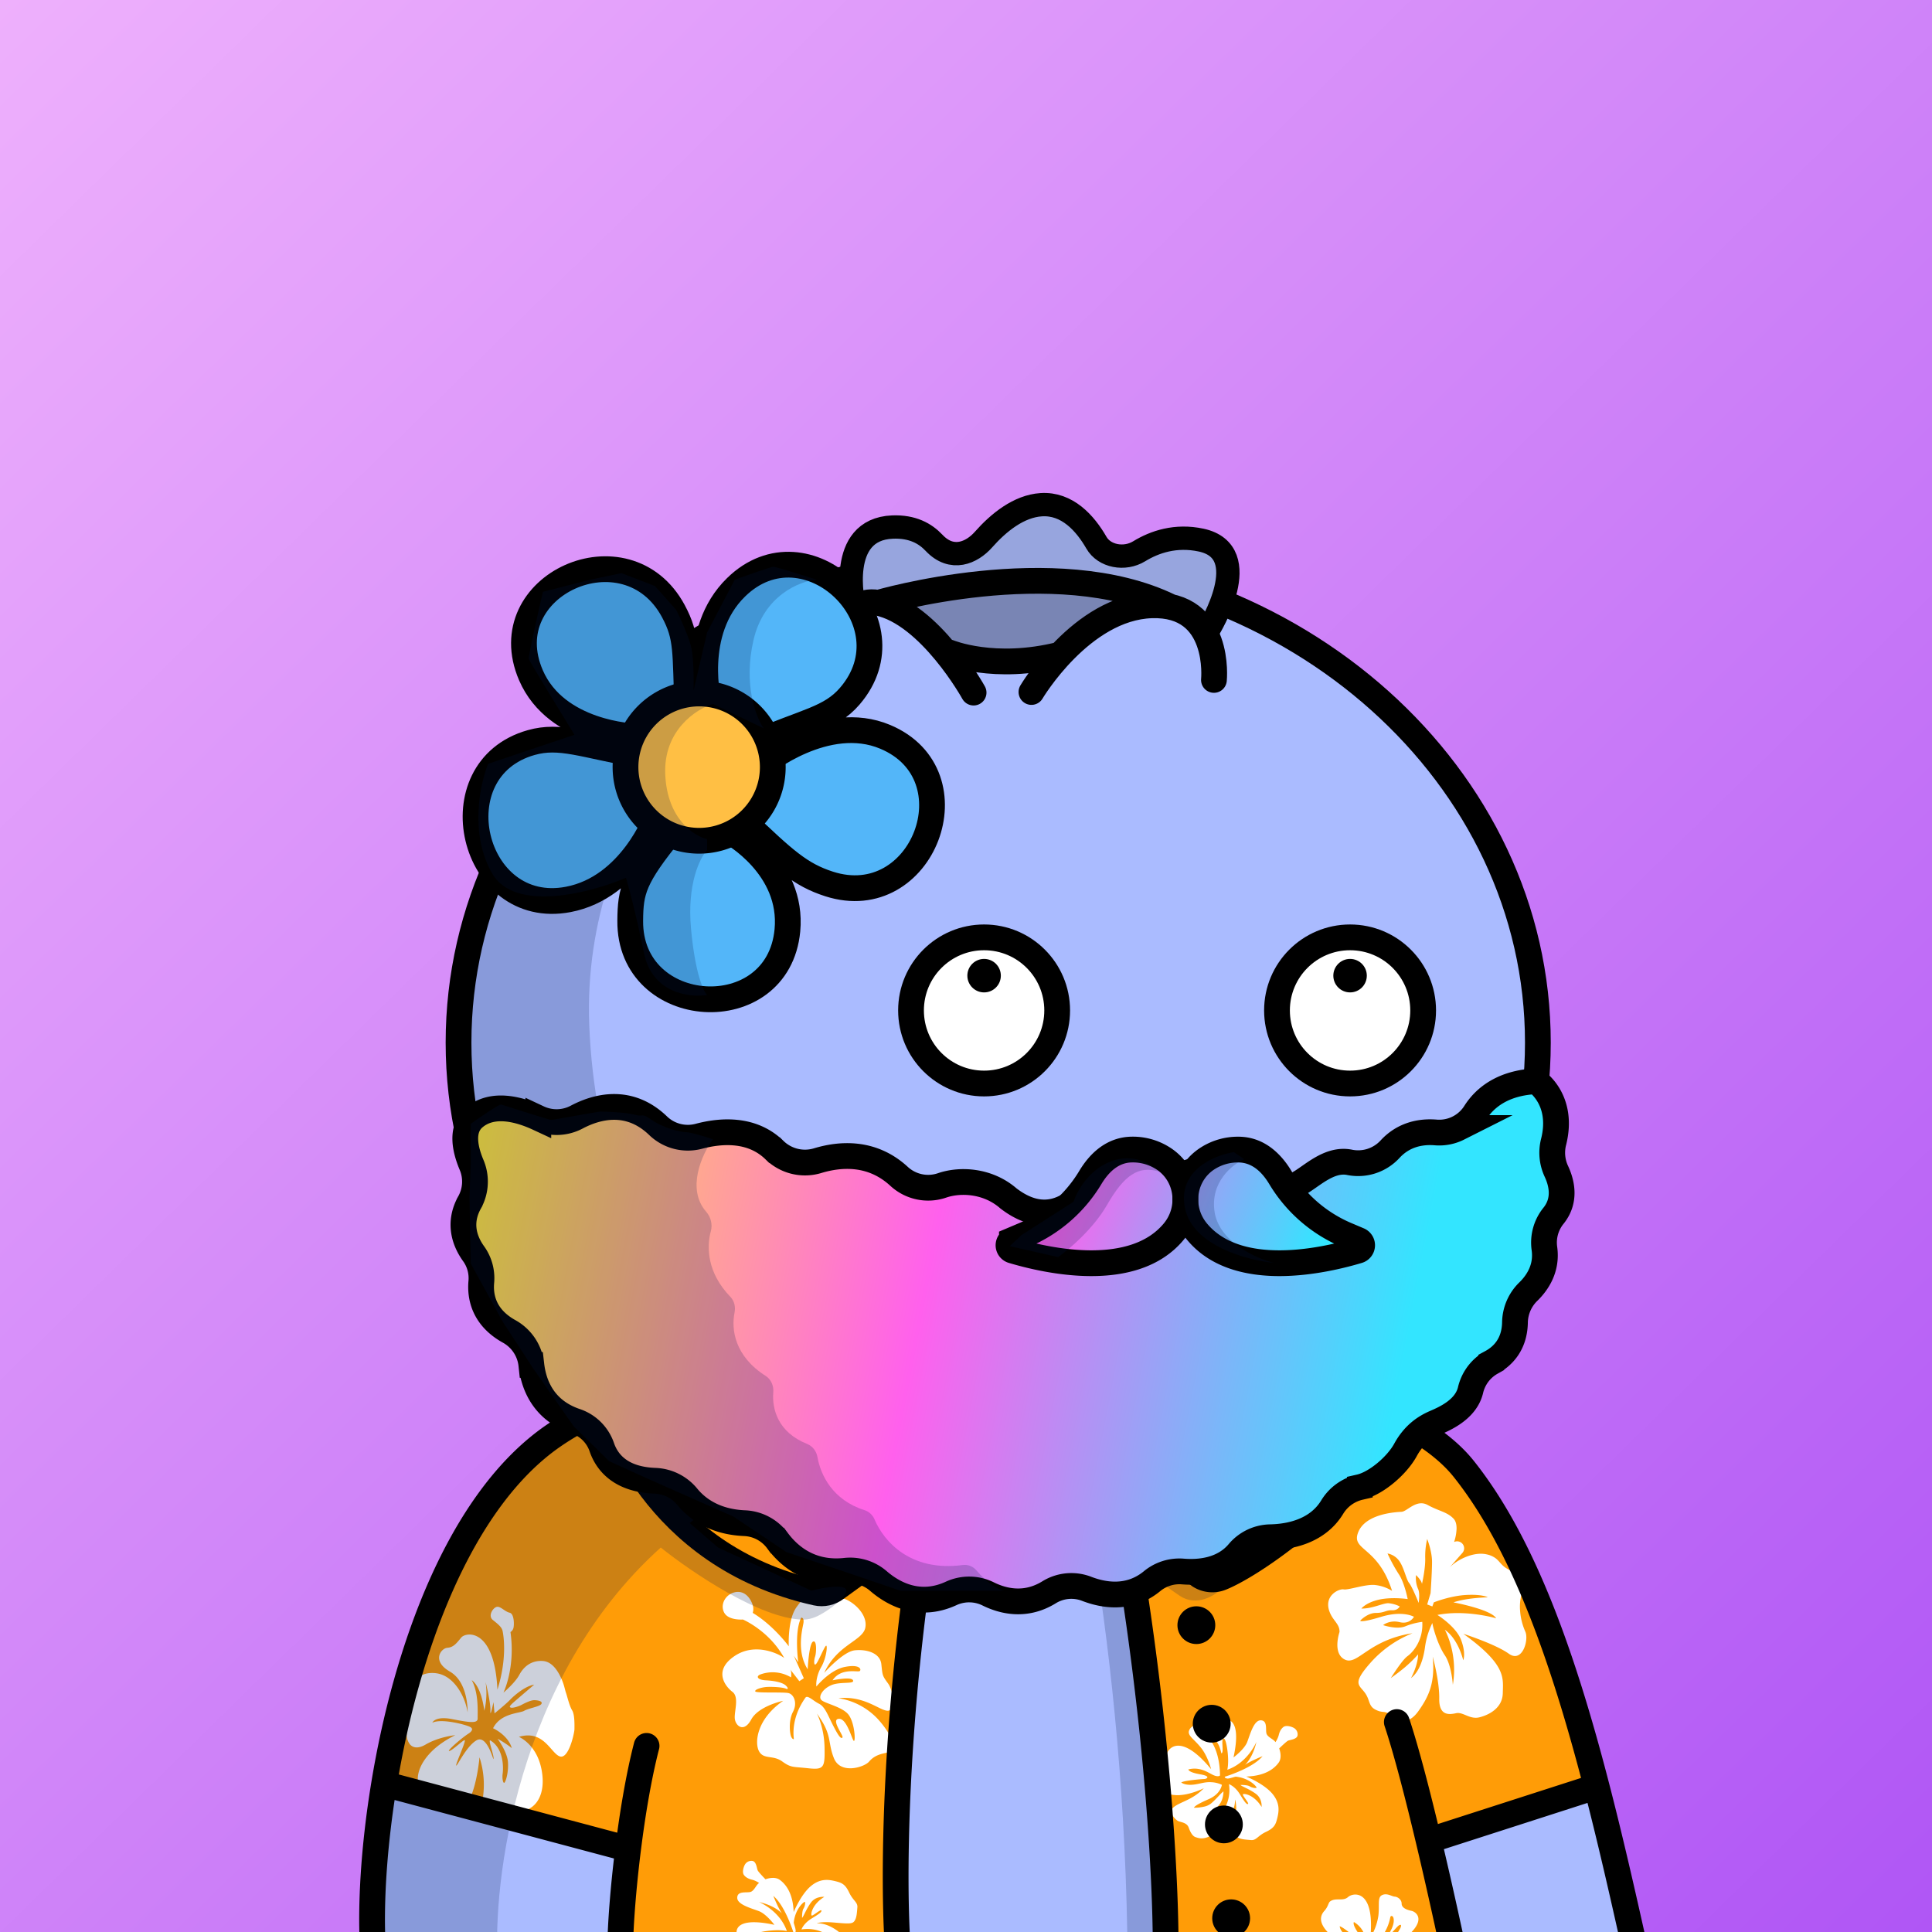 <svg
      xmlns="http://www.w3.org/2000/svg"
      preserveAspectRatio="xMidYMin meet"
      fill="none"
      viewBox="0 0 1500 1500"
    >
      <rect x="0" y="0" width="1500" height="1500" fill="#333333" stroke="none"/>
      <g>
      <path fill="url(#prefix__paint0_linear_53_30461)" d="M0 0h1500v1500H0z"/><defs><linearGradient id="prefix__paint0_linear_53_30461" x1="0" y1="0" x2="1500" y2="1533.5" gradientUnits="userSpaceOnUse"><stop stop-color="#EEB0FC"/><stop offset="1" stop-color="#AF55F5"/></linearGradient></defs>
      <g clip-path="url(#prefix__clip0_53_28861)"><path d="M288.689 1505.46l13.36-114.71 184.06 50.66-2.67 64.05h-194.75zM1108 1433.32l14.43 70.68H1265l-32.74-114-124.26 43.32z" fill="#ABF"/><path d="M1234.09 1389.91l-1.71.53-19.66 6.06-102.72 31.64.59 2.99 13.82 69.38H480.84l4.42-40.4v-.11l2.71-24.81-101.26-29.1-13.09-3.76-10.37-2.99L315.5 1386l-21.79-6.26 10.49-35.71 13.85-47.18 11.62-44.85 47.33-84s34.09-40.25 77.5-64.5c6.671-3.83 49.624-24.73 56.86-27.35 1.771 2.12 5.65 2.14 7.63 4.06 50.51-26.71 90.16-34.99 263.51-37.21 162.67-2.07 237 34.5 266.42 47.62 3.41-2.84 6.62 2.08 9.59-1.22l62 37.24 38.21 52.88 21.53 39.85 4.57 9.09 14 27.93 35.27 133.52z" fill="#FF9C07"/><path d="M904.51 1506.46h-10.45l-190.05-.99h-2.92v-.01l-4.33-141.95 15.97-178.6.12-1.36L747 1043.5l99 8.5 29.96 130.02.49 3.1 13.58 85.27 8.65 87.59 4.16 108.97 1.67 39.51z" fill="#ABF"/><path d="M659.27 1469.31c-3.06-6.46-5.75-7.56-10.761-8.78-5.01-1.21-11.74-2.44-19.32 4.15-7.58 6.6-13 19.88-13 19.88-.49-15.25-6.6-22.08-10.88-25.12-4.28-3.05-11-.37-11-.37s-5.26-5.37-6-6.84c-.74-1.46-.999-7.07-4.279-7.43a5.843 5.843 0 00-3.338.61 5.83 5.83 0 00-2.412 2.38c-.73 1.23-2.441 5.74-.611 8.06 1.83 2.31 4.52 3.17 6.72 3.67 1.78.55 3.465 1.37 5 2.43-2.33 1.34-3.79 6.22-6.85 6.98-3.06.77-10-.99-10.15 4.4-.15 5.4 11.13 8.29 16.87 10.49 5.74 2.19 12 10.61 12 10.61-25-5.38-29.56 1.18-29.4 5.99h17.47a41.03 41.03 0 015.81-1.16c10.52-1.46 15.77 0 15.77 0-5.5-15.96-21.64-22.54-21.64-22.54 12.36 2.81 17.46 8.46 17.83 8.87-3.17-4.64-6.699-13.63-6.699-13.63 8.35 6.98 14.399 24.56 15.649 28.46.16.49.24.76.24.76s.69.28 1.15-.76c.151-.37.252-.76.3-1.16.22-1.54-1.539-5.98-1.459-6.63 1.1-10.69 7.94-16.28 8.55-16.03.61.25.25 3.29-1 5.23-1.25 1.95-1.101 7.21-1.101 7.21 1.22-1.1 3.061-6.6 6.851-11.83 3.79-5.24 10.419-4.48 10.419-4.48-9.9 5.98-10.879 14.51-9.659 14.51 1.22 0 6.849-4.99 7.339-3.99.49 1-1 2.32-7.46 6.22s-7.949 8.54-7.949 8.54a29.007 29.007 0 0117.139 2.48h12.59c-10.43-8.42-17.88-7.14-17.88-7.14s2.45-1.69 14.06-.65 13.821 1 15.401-1.52c1.58-2.51 1.719-6.1 2.079-10.24.36-4.14-3.339-5.16-6.389-11.63zm-43.161 31.15c.16.49.24.76.24.76s.69.28 1.15-.76h-1.4.01zM1080.58 1500.46h-1.77 1.77zm-33.96-27.59c-4 3.62-9.77.08-14.09 3.53-1.16.93-1.38 3.99-4.32 7.24-2.94 3.25-4.67 8.45 2.16 15.96.27.29.54.58.82.86h11.36c-2.41-2.89-2.41-4.91-2.41-4.91 1.35.29 4.52 2.54 7.56 4.91h6.62c-4.72-6.91-3.12-8.18-3.12-8.18 3.27 1.92 5.89 4.77 7.52 8.18h5.53c2.11-33.69-13.8-31.08-17.63-27.58v-.01zm34 27.59c1.6-1.5 3.57-3.99 4.93-5.17 2-1.71 4-1.22-.4 5.17h10.37c11-11.15 3.36-16.28.39-16.88-3.74-.75-7.68-2.34-7.68-5.62 0-3.27-3.28-5.34-5.44-5.43-2.16-.09-5.79-3-9.68-1.21-3.89 1.79-1.91 7.41-2.94 16.04a44.93 44.93 0 01-4.07 13.1h8.82a35.52 35.52 0 004.5-11.97c.34-1.55 2.93-1.55 2.68 3.19-.19 3.49-2.2 7.11-3.25 8.79M1004.43 1341.5c-1.22-.72-5.74-2.43-8.06-.61-2.32 1.83-3.18 4.52-3.68 6.72a18.917 18.917 0 01-2.44 4.99c-1.34-2.32-6.23-3.78-7-6.84-.77-3.05 1-9.97-4.4-10.11-5.4-.14-8.31 11.09-10.51 16.83-2.2 5.73-10.64 11.97-10.64 11.97 4.69-21.63.34-27.93-4.06-29.12a7.424 7.424 0 00-5.6.85c-3.18 2.1-7.09 3.76-9.41 1.43-2.32-2.32-6.11-1.46-7.7 0-.302.26-.639.48-1 .65-2 1.07-5.49 2-6.72 5.33-1.47 3.99 3.91 6.58 9.29 13.42 5.38 6.83 7.82 16.59 7.82 16.59-17.07-20.71-27.16-20.05-31.74-15.96a8.795 8.795 0 00-3 5.7c-.19 4.25-4.37 6.13-6.4 9.45-.579.9-.942 1.93-1.06 2.99-.1 1 .69 2.24 1.33 4.21.422 1.29.674 2.64.75 3.99.24 4.23 2.51 8.91 11.74 9.68.35 0 .72.06 1.1.08 10.14.49 21.64-5.37 21.64-5.37-8 8.37-16.73 10.25-22 13.68-.42.27-.82.55-1.19.84-4.42 3.46-.42 8.19 2 10.14.312.27.647.51 1 .71 2 1.1 7 1.1 8.44 5.25 1.44 4.15 3.3 6.83 5.5 7.44 2.2.61 8.68 3.9 20.3-8.18a43.526 43.526 0 006.85-9.07c4-7.25 3.2-12.03 3.2-12.03s1.1 1.61 1 8.38c0 1.59-.12 3.45-.31 5.65-1 11.59-1 13.79 1.52 15.37 2.52 1.59 6.12 1.71 10.27 2.08 4.15.37 5.14-3.29 11.62-6.35 6.48-3.05 7.58-5.73 8.8-10.73 1.22-5 2.44-11.71-4.16-19.28-6.6-7.56-19.92-12.97-19.92-12.97 15.28-.47 22.12-6.58 25.18-10.85 3.06-4.27.37-10.97.37-10.97s5.38-5.25 6.84-5.99c1.46-.74 7.09-1 7.46-4.27.13-1.15-.09-2.3-.63-3.32a5.76 5.76 0 00-2.39-2.4zm-53.5 37.91s-.45 1.12 1.93 1.45c1.54.22 6-1.53 6.65-1.45 10.7 1.1 16.32 7.92 16.07 8.52-.25.61-3.3.25-5.26-.99-1.96-1.25-7.21-1.1-7.21-1.1 1.1 1.22 6.6 2.99 11.86 6.82s4.52 10.25 4.52 10.25c-6-9.88-14.54-10.86-14.54-9.64 0 1.22 5 6.84 4 7.32-1 .49-2.32-.99-6.24-7.44-.11-.19-.22-.37-.34-.54-3.83-5.98-8.21-7.39-8.21-7.39a29.167 29.167 0 01-3.55 19.15c-2.57 4.51-8.19 4.88-8.19 4.88s-.12-3.05 3.79-7.56 3.67-10.85 3.67-10.85c-2.33 1.7-5.63 6.09-9.78 9.5a13.149 13.149 0 01-5.2 2.33c-2.625.59-5.309.88-8 .85.69-1 1.68-2 6.85-4.52 1.3-.63 2.87-1.35 4.77-2.19 9.41-4.15 10.14-11.09 10.14-11.09a21.186 21.186 0 00-7.73-2c-.42 0-.86-.06-1.31-.07-5.38-.13-9.78 2-15.16 2.07-5.38.07-7.34-1.83-7.34-1.83 2.45-1.58 16.63-2.68 18-2.68 1.37 0 5.87-2.08-3.42-3.66-9.29-1.59-9.05-3.78-9.05-3.78 9.66-2.44 16.14 3.17 19.93 4.64 3.79 1.46 4.65 0 4.65 0-.25-18.06-6.48-25.86-7.34-27.2-.86-1.34 1-3.17 4.16.36s4.16 9.64 4.16 9.64c1.83.12.61-6.59.85-9.52.24-2.93 2.34-3.9 3.81 6.59 1.47 10.5 0 15.74 0 15.74 16-5.49 22.6-21.59 22.6-21.59-2.81 12.28-8.44 17.38-8.9 17.79 4.66-3.17 13.67-6.7 13.67-6.7-7.84 9.46-29.31 15.93-29.31 15.93v-.04zM444.19 1327.87c-2.15-3.47-3.8-10.9-4.8-13.7-1-2.8-1.4-7.08-5-13.87-3.6-6.78-7.95-10.41-13.07-10.72-5.46-.34-13.07 1.31-18.2 10.89-3.29 6.14-12.25 13.7-12.25 13.7s9.43-19.16 5.46-47.05a5.17 5.17 0 002.15-2.63c.83-2 1-11.57-2.81-12.39-3.81-.83-7.28-5.45-10.26-4.45-2.98.99-6.62 6.98-2.81 10.06s6.95 5.45 7.61 8.58c.66 3.13 3.81 20.64-4 45.56-2.32-48.19-24.49-44.89-28.13-40.44-3.64 4.45-6 7.6-10.76 7.93-4.76.33-12.57 10.07 2 18.49 14.57 8.42 13.73 31.69 13.73 31.69-1.65-11.56-10.09-28.39-24.15-30.38a22.813 22.813 0 00-5.09-.18c-1.425.1-2.832.37-4.19.81-7.58 2.51-10.9 10.03-9.92 18.03 1.33 10.73-2.65 15.35-3.8 25.42-.146 1.24-.19 2.49-.13 3.73 0 2.73.927 5.38 2.63 7.51 2.45 2.71 6.53 3.23 12.06 0 10.42-6.1 23-7.26 23-7.26-24.31 11.89-31.71 29.32-28.31 38.52a9.71 9.71 0 001.92 3.22 9.68 9.68 0 003.19 2.22c1.204.51 2.5.78 3.81.77 15.55.5 8.6 12.56 21.67 12.56 2.94 0 5.39-2 7.43-5.17a29.678 29.678 0 001.94-3.55c5.48-11.8 7.18-31.4 7.18-31.4a69.177 69.177 0 012.23 33.77c-.154.75-.348 1.49-.58 2.21-.21.64-.344 1.29-.4 1.95-.37 4.65 3.6 7.98 8.84 6.48a13.288 13.288 0 004.25-2.72c1.79-1.49 3.58-3.09 5.18-3.58.324-.1.661-.15 1-.14.925.08 1.807.43 2.54 1 1.91 1.31 4.1 3.33 9.53 2.75.32 0 .62-.08.93-.13 10.55-1.7 18.31-13.15 14.61-32.22-3.81-19.65-17.54-25.25-17.54-25.25 19.36-5.78 24.82 12.87 31.77 15.18 6.95 2.32 11.35-18.46 11.35-21.11 0-2.64.34-11.22-1.81-14.69zm-23.82-4.99c-1.16 2.14-9.93 3.34-13.41 5.39-3.48 2.04-18.25 1.66-24.14 13.54 0 0 11.57 5.17 14.54 15.41a79.012 79.012 0 00-11.08-7.27s7.61 10.07 8.11 18.32c.5 8.25-1.82 15.19-2.82 15.85-1 .66-1.82-3.63-1.32-6.98.5-3.35 1.39-19.05-9.34-25.76-2.57-1.61 3 11.89 2.23 14.37-.23.7-5.13-19.32-13.24-14.53-8.11 4.79-15.23 20.8-15.72 19.48-.49-1.33 8.44-20.31 6.45-19.65-1.99.66-9.93 8.42-11.91 8.42-1.98 0 10-10.33 14.89-13.42 1.1-.69 5.3-3.48 1-5.45-4.06-1.88-22.16-6.52-28.95-3.09.1-.26 2.31-5.36 15.37-2.8 13.41 2.64 19.81 3.52 19.82-.39 0-6.79.7-20.08-4.59-29.82 0 0 7.11 3.68 9.76 23.72a58.41 58.41 0 001-22.29c.33 1.32 4 16.14 3.72 22.29-.26 6.43 2.39-6.71 2.39-6.71l.82 8.75s8.77-7.1 12.08-10.56c3.31-3.47 11.92-10.74 18.7-11.73 0 0-9.27 7.92-14.07 12.05-4.8 4.13-5.79 5.28-4 5.78s6.46-1.16 8.28-2.14c1.82-.99 6.95-3.64 9.76-3.64 2.81 0 6.82.75 5.67 2.86zM1184.22 1266.72a48.3 48.3 0 01-4-15.84c-.36-3.86-.11-7.75.74-11.53.71-2.59.99-5.29.85-7.98-.1-1.74-.55-3.45-1.34-5.01-.79-1.57-1.89-2.95-3.23-4.08-1.51-1.28-3.2-2.35-5-3.18-6.43-3.05-7.48-6.54-11-9.24-2-1.45-4.28-2.47-6.7-2.99-10.24-2.5-23.18 3.99-29.07 10.12.9-1 4.87-5.64 9.88-11.25a5.45 5.45 0 001.4-3.38c.05-1.26-.33-2.49-1.08-3.5a5.456 5.456 0 00-3.06-2.02c-1.22-.3-2.51-.17-3.65.37a36.32 36.32 0 001.92-10.58c0-2.88-.58-5.71-2.38-7.58-5.07-5.29-11.3-5.75-20.06-10.58-8.76-4.83-15.9 5.06-20.28 5.29-4.38.23-27.88 1.38-33.65 15.86-5.77 14.49 15.21 10.58 26.28 45.52a31.484 31.484 0 00-13.83-4.6c-7.61-.45-20.28 4.14-23.74 3.46-3.46-.69-15.93 4.78-10.83 17.7 2.71 6.88 7.83 9.2 7.6 15.41 0 0-5.76 16.55 4.15 21.38 9.91 4.83 18.21-15.18 52.55-20.46a86.43 86.43 0 00-32.27 22.53c-14.52 16.32-9.68 17.24-5.07 23.23 4.61 5.98 2.77 10.57 8.53 13.56 5.76 2.98 6.68.45 11.52 3.91 4.84 3.45 12.91 9.65 21.67-2.53 8.76-12.18 13.14-22.76 11.29-42.54 0 0 5.3 19.09 5.07 32.66-.23 13.56 7.84 12.41 13.14 11.26 5.3-1.15 10.6 5.06 18 3.22 7.4-1.83 18-7.13 18.2-18.85.2-11.73 3-21.85-30.63-45.99.75.23 24.81 7.99 35.24 15.4 10.54 7.66 15.84-10.74 12.84-17.17zm-68.22-12.88s14.52 8.98 18.44 19.54c3.92 10.57 1.61 15.64 1.61 15.64s-3.69-16.33-14.29-23.68c0 0 10.37 18.16 6.22 42.76 0 0-.92-15.17-6.22-22.94-5.3-7.78-9.22-21.39-9.68-25.07a61.146 61.146 0 00-5.76 19.08c-1.61 11.5-5.53 19.77-10.83 23.68 0 0 5.3-9.42 5.53-18.38-3.22 3.6-6.69 6.98-10.37 10.11-5.37 4.47-10.53 8.06-10.82 8.26.26-.43 8.8-14.06 12.89-16.96 4.09-2.89 12.45-12.19 11.53-26.67-4.51.58-8.92 1.74-13.14 3.45-6.69 2.76-17.29-.92-17.29-.92s5-4.22 12.91-2.3c7.91 1.91 11.06-4.17 11.06-4.17s-8.53-5.1-25.35 0c-16.82 5.09-16.36 2.99-16.36 2.99s5.53-5.99 12.21-5.99c6.68 0 7.84-2.3 12.45-2.07 4.61.23 6-2.99 6-2.99a24.8 24.8 0 00-8.76-2.48c-4.23-.14-12.67 4.37-21 4.14 0 0 3.46-4.6 13.6-6.89 10.14-2.3 22.35-.46 22.35-.46s-2.53-12.88-6.91-19.32c-3.31-5.14-6.23-10.53-8.76-16.1 3.74.71 7.06 2.86 9.22 5.99 3.69 5.29 5.3 14.24 7.6 17.01 2.3 2.76 7.38 15.4 7.38 15.4s1.15-7.58-.46-10.8c-1.46-3.4-2.02-7.13-1.61-10.81 0 0 4.37 4.14 4.61 6.9 0 0 2.76-11.73 2.53-19.96-.13-5.03.38-10.06 1.54-14.96 0 0 3.76 9.43 3.76 17.71 0 8.28-1.15 24.37-1.15 24.37l-2.61 8.74 4 1.55 1.15-3.17s12.45-5.06 25.13-5.74c12.68-.69 16.82 1.83 16.82 1.83s-15.9.23-26.73 3.91c0 0 29.5 5.52 33.18 12.42.01-.12-23.96-7.02-45.62-2.65zM681.229 1334.32a53.077 53.077 0 00-30.23-15.84c19.85-2.07 31.34 9.14 37.76 9.71.21.02.421.02.63 0 5.84-.15 4.69-13.11.92-19.85-.275-.5-.582-.98-.92-1.44-4.47-6.12-4.14-5.99-5.13-14.86-.99-8.87-11.75-11.72-20.68-10.73-8.93.99-23.2 16.96-23.65 17.49 10.09-22.11 29.94-24.75 31.92-35.15 1.98-10.4-9.6-20.31-16.71-22.46-7.11-2.14-13.24 2.15-19.53-1.15-6.29-3.31-10.09-2.15-17.2 7.76-7.11 9.9-6 30.38-6 30.38s-11.75-16.19-28-25.94a10.08 10.08 0 00-.24-6.73c-2.14-5.98-7-10.97-14-9.2-7.39 1.94-11.25 9.98-7.77 15.97 3.48 5.98 14.39 5.11 14.39 5.11s20.36 8.58 32.1 29.93c-2.81-2.47-22-12.88-38.72-1.48-16.72 11.39-6.94 23.6-1.48 27.73 5.46 4.13 1.15 15.52 1.82 20.95.67 5.44 7 11.07 12.74.5 5.74-10.56 24.82-14.52 24.82-14.52-20.85 14.35-22.34 32.84-18.7 39.28 3.64 6.45 10.75 2.64 17.87 7.75 7.12 5.12 8.11 4 20.35 5.35 12.24 1.36 12.91-.72 12.58-16.4-.32-15.19-5.61-25.43-5.94-26.06 12.22 16.66 8.09 21.77 13.22 34.64 5.13 12.87 23.66 6.98 27.3 2.64 3.14-3.69 6.89-5.43 12.1-6.58.84-.19 1.71-.36 2.63-.52 5.27-.92 5.18-8.14-1.7-18.15a72.684 72.684 0 00-6.55-8.13zm-18.23 17.34c-1.32 0-5.29-17.67-11.75-17.17s4 13.21 2.82 14.53c-1.18 1.32-3.15-1.32-7.28-9.41-4.13-8.09-6.29-14.53-10.93-16.84-4.64-2.31-8.93-7.09-10.59-4.62-1.66 2.48-10.92 15.03-8.93 32.03 0 0-.83.65-2-1.66-1.17-2.32-2.31-12.54 1.33-19.47 3.64-6.94.66-13.54-3.48-14.53-4.14-.99-25.15.16-25.81-1.32-.66-1.47 5.13-3.3 9.43-3.47 4.3-.17 12.41.17 15.06 1.65 0 0 2 0-.66-2.64-2.66-2.63-9.43-3.83-15.72-4.15-6.29-.32-7.94-3.11-4-4.6a27.806 27.806 0 0123.66 2.31s.73-4.06-.55-6.07l7 9.04 3.48-2.3-7.78-17.5 3.47 5.12s-3.3-23.95 2.32-34.67c0 0 2.48-.17 1.66 4.46-.82 4.63-5.44 21.79 3.32 35.65 0 0 1-19.81 4.12-21.46 3.12-1.64 2.65 8.75 1.66 11.56-.99 2.8-1.14 7.76.75 5.77 1.89-1.98 6.69-14.19 7.85-14.19 1.16 0 0 9.9-3.81 16.51-3.81 6.6-4.13 12.87-3.8 15.18 0 0 10.42-12.88 22-15.18 11.58-2.31 13.07 1.81 11.74 3.13-1.33 1.32-14.39-2.99-21.18 7.24 0 0 14.56-3.15 15.89 0 1.33 3.16-9.6.85-16.55 3.65-6.95 2.81-10.59 8.92-8.11 11.56 2.48 2.63 14.9 4.99 20.36 10.56 5.46 5.58 6.36 21.3 5.01 21.3z" fill="#fff"/><path d="M955.86 1503.99c8.113 0 14.69-6.56 14.69-14.65 0-8.1-6.577-14.66-14.69-14.66s-14.69 6.56-14.69 14.66c0 8.09 6.577 14.65 14.69 14.65zM950.229 1431.12c8.113 0 14.69-6.56 14.69-14.65 0-8.1-6.577-14.66-14.69-14.66s-14.69 6.56-14.69 14.66c0 8.09 6.577 14.65 14.69 14.65zM940.77 1352.94c8.113 0 14.69-6.56 14.69-14.66 0-8.09-6.577-14.65-14.69-14.65s-14.69 6.56-14.69 14.65c0 8.1 6.577 14.66 14.69 14.66zM928.85 1276.43c8.113 0 14.69-6.57 14.69-14.66s-6.577-14.65-14.69-14.65-14.69 6.56-14.69 14.65 6.577 14.66 14.69 14.66z" fill="#000"/><path d="M474.52 1096.88S505.1 1208 633.89 1236.62c2.646.59 5.391.58 8.036-.01 2.645-.6 5.126-1.77 7.264-3.43l71.31-51.68" stroke="#000" stroke-width="20" stroke-miterlimit="10"/><path d="M512.998 1201.5c-112.2 101-130.834 261-126.5 323l-99.502-13c-1.6-110.8 39-247.5 59.5-302l39.501-52.5 15.5-20.5 66.5-42.5L588 1059l119-14.5h40l-7 28c-30.667 6.33-115.3 38-204.5 110l22 19L630 1235c11-3 33.1-6.5 25.5 3.5-5.262 6.92-13.224 12.17-19.174 15.41-4.112 2.23-8.658 3.65-13.337 3.54-32.747-.75-85.962-36.73-109.991-55.95zM875.5 1546.5c1.2-247.2-42.833-449.33-62.5-502h29.5l33 134 17 142.5 13.5 181-30.5 44.5zM916 1239c13.2 8.8 27.5-.33 33-6l-66.5-43v23.5c5.667 4.83 20.3 16.7 33.5 25.5z" fill="#001647" fill-opacity=".2"/><path d="M871.551 1178.62l59.7 44.67a18.204 18.204 0 008.155 2.87c2.91.3 5.847-.11 8.565-1.19 21.93-8.71 86.519-51.18 135.529-119.47" stroke="#000" stroke-width="20" stroke-miterlimit="10"/><path d="M289.5 1512.5c-1.945-32.91.63-78.44 8.731-127.5M1269 1511.5c-9.45-42.52-19.03-84.43-29.41-124.5m-155.09-50c7.13 21.39 15.88 54.92 24.69 92m18.81 83.5c-5.91-27.5-12.37-56.45-18.81-83.5m-627.69 83.5c.176-17.3 2.305-46.25 6.153-77m14.347-80c-6.054 23.37-10.893 52.41-14.347 80m621.537-6.5l130.4-42m0 0c-25.89-99.87-56.77-188.34-103.09-246.5-41.42-52-160.768-84.63-293-94.12M487.653 1435.5L298.231 1385m0 0c16.885-102.25 57.773-219.84 131.769-270.5 68.06-46.6 191.343-69.22 317-70.91m158 467.91c.167-71.08-11.9-263.62-61.5-465.12m0 0a1136.085 1136.085 0 00-96.5-2.79m-50 468.91c-4.833-69.77-1.6-261.24 50-468.91" stroke="#000" stroke-width="20" stroke-linecap="round"/></g><defs><clipPath id="prefix__clip0_53_28861"><path fill="#fff" d="M0 0h1500v1500H0z"/></clipPath></defs>
      <g clip-path="url(#prefix__clip0_299_662)"><path d="M775 1185c231.41 0 419-168.12 419-375.5 0-207.383-187.59-375.5-419-375.5-231.407 0-419 168.117-419 375.5 0 207.38 187.593 375.5 419 375.5z" fill="#ABF"/><path d="M457.5 796c7.6 194 131.833 327.5 193 370l-130-55.5L438 1034l-57.5-89.5-27-106 11-104L394 662l45-82.5 83.5-69.5 109-54.182 28.5-1C569.452 513.314 451.119 633.132 457.5 796z" fill="#001647" fill-opacity=".2"/><path d="M775 1185c231.41 0 419-168.12 419-375.5 0-207.383-187.59-375.5-419-375.5-231.407 0-419 168.117-419 375.5 0 207.38 187.593 375.5 419 375.5z" stroke="#000" stroke-width="20"/></g><defs><clipPath id="prefix__clip0_299_662"><path fill="#fff" d="M0 0h1500v1500H0z"/></clipPath></defs>
      <g clip-path="url(#prefix__clip0_53_29449)"><path d="M844.63 1012.87h141.62" stroke="#000" stroke-width="20" stroke-linecap="round"/><path d="M764.05 841.24c31.336 0 56.74-25.404 56.74-56.74 0-31.337-25.404-56.74-56.74-56.74-31.337 0-56.74 25.403-56.74 56.74 0 31.336 25.403 56.74 56.74 56.74zM1048.19 841.24c31.34 0 56.74-25.404 56.74-56.74 0-31.337-25.4-56.74-56.74-56.74-31.34 0-56.74 25.403-56.74 56.74 0 31.336 25.4 56.74 56.74 56.74z" fill="#fff" stroke="#000" stroke-width="20" stroke-miterlimit="10"/><path d="M764.05 770.5c7.18 0 13-5.82 13-13s-5.82-13-13-13-13 5.82-13 13 5.82 13 13 13zM1048.19 770.5c7.18 0 13-5.82 13-13s-5.82-13-13-13-13 5.82-13 13 5.82 13 13 13z" fill="#000"/></g><defs><clipPath id="prefix__clip0_53_29449"><path fill="#fff" d="M0 0h1500v1500H0z"/></clipPath></defs>
      <g clip-path="url(#prefix__clip0_53_26896)"><path d="M447.622 867.389c15.29-8.12 40.61-15.39 63.47 6.76a33.285 33.285 0 0031.7 8c16.76-4.43 40.91-6.38 58.48 10.76a33.885 33.885 0 0033.5 8.24c17.27-5.22 42-7.38 63.2 12.11a33.3 33.3 0 0033.44 7.09c14.19-4.88 35.588-3.815 51.52 10.07C811 952 830.89 936.6 840.91 927.17c14-13.14 36.29-24.88 66.09-11.41 4.293 1.899-11.781.784-7.087.774a33.524 33.524 0 0013.619-2.925c14.32-6.29 37.75-11.94 60.15 3.23a33.376 33.376 0 0034.668 2c9.95-5.4 23.51-19.6 39.42-16.41a33.679 33.679 0 0017.06-.968 33.677 33.677 0 0014.38-9.212c7-7.64 18.31-14.45 35.72-13 5.99.455 11.99-.733 17.35-3.434a33.016 33.016 0 0013.08-11.896c7.25-11.41 21.15-23.19 47.32-24.45 0 0 21.85 14.24 13.5 47.19a34.058 34.058 0 002.18 22.77c4.23 9.05 7.4 22.51-2.2 34.45a33.045 33.045 0 00-6.18 11.917 33.093 33.093 0 00-.92 13.393c2.21 15.3-5.19 26.51-12.43 33.581a34.154 34.154 0 00-10.41 23.88c-.29 17.29-9.6 26.42-18.41 31.18a33.37 33.37 0 00-10.36 9.1c-2.77 3.73-4.74 8-5.77 12.53-3.65 15-20.18 22.04-27.56 25.24-7.38 3.2-16.18 8.7-22.9 21-6.72 12.3-22.93 26.06-35.43 28.91a34.029 34.029 0 00-21.49 15.54c-11.47 18.77-32.74 23-47.858 23.35-4.704.06-9.34 1.13-13.597 3.13a33.05 33.05 0 00-11.093 8.47c-12.12 14.56-30.74 16.05-43.55 15a33.336 33.336 0 00-23.89 7.64c-17.44 14.25-37.18 11-50.6 5.83a32.94 32.94 0 00-14.902-2.1c-5.063.46-9.95 2.09-14.278 4.76-18.33 11.34-35.85 7-47.47 1.2a33.313 33.313 0 00-14.338-3.37 33.43 33.43 0 00-14.392 3.13c-24.87 11.39-45 .12-56.4-9.75-3.478-3-7.534-5.24-11.918-6.61-4.383-1.36-9-1.8-13.562-1.3-27.45 3-44-11.51-52.84-23.4a33.495 33.495 0 00-25.5-13.54c-23.54-1-37.07-11.43-44.45-20.42a34.028 34.028 0 00-11.197-8.96 34.076 34.076 0 00-13.893-3.54c-26.87-1-37.3-14.44-41.29-25.93a32.354 32.354 0 00-7.698-12.45 32.25 32.25 0 00-12.402-7.76c-25.47-8.54-32.87-28.62-34.63-43.8a33.819 33.819 0 00-5.359-15.01 33.843 33.843 0 00-11.641-10.88c-20.25-11.11-22.89-27.54-21.85-38.711a32.438 32.438 0 00-6.08-21.85c-6.35-8.87-12.26-23.12-3.06-39.69a33.266 33.266 0 001.59-29.13c-5.08-12-8.66-27.83 2-36.83 14.47-12.27 35.52-6.23 49.81.41a33.369 33.369 0 0029.66-.65z" fill="url(#prefix__paint0_linear_53_26896)" stroke="#000" stroke-width="20" stroke-miterlimit="10"/><path d="M831.246 937.5l-39.5 26 14.5 12h25c5.5 0 24 3.5 35.5 4s12.5-4 18.5-4 13-7 15.5-8c2-.8 6.167-6.333 8-9l12-8.5c1.167 1.333 4.1 4 6.5 4 3 0 4 6 8 9.5s25.5 9.5 34 12c6.8 2 11.5.833 13 0h32.004c2.5 0 11 .5 11 0s8-2.5 12.5-2.5h10.5v-9.5c-2.5-2.5-8.1-7.9-10.5-9.5-3-2-8-6.5-12.5-10s-11-10-16-14c-4-3.2-6.34-5.667-7-6.5L991.246 912l-11.5-12-6.5-5-16-3-26 14-22.5 2.5-14.5-13.5h-15l-24 11-24 31.5z" fill="url(#prefix__paint1_linear_53_26896)"/><path fill-rule="evenodd" clip-rule="evenodd" d="M961.269 902.528a33.46 33.46 0 00-17.707 4.912l-.01.006-.009.005c-14.538 8.847-17.706 28.866-6.497 42.398 12.86 15.528 33.801 20.971 56.716 20.901 15.068-.046 30.018-2.491 42.108-5.251a119.743 119.743 0 01-50.504-46.316c-6.043-9.968-13.81-16.654-24.021-16.654h-.038l-.038-.001zm.114-19.999a53.457 53.457 0 00-28.245 7.842c-25.453 15.496-30.102 49.772-11.494 72.236 18.52 22.363 46.96 28.22 72.179 28.143 25.457-.078 49.957-6.175 63.547-10.241l.01-.002c2.81-.845 5.3-2.536 7.11-4.844a14.256 14.256 0 003.04-8.053c.16-2.934-.58-5.845-2.14-8.337a14.273 14.273 0 00-6.54-5.592l-10.15-4.296c-.01-.004-.02-.008-.02-.012a99.747 99.747 0 01-46.16-40.47l-.01-.027-.02-.027c-7.492-12.37-20.548-26.303-41.107-26.32z" fill="#000"/><path d="M786.116 970.931c26.4 7.9 93.78 23.19 125.17-14.7 14.9-18 11-45.15-9-57.32a43.465 43.465 0 00-23.04-6.41c-15.4 0-25.82 10.32-32.59 21.5a109.784 109.784 0 01-50.81 44.54l-10.21 4.32a4.282 4.282 0 00-1.691 6.634 4.281 4.281 0 002.171 1.436z" stroke="#000" stroke-width="20" stroke-miterlimit="10" stroke-linecap="round"/><path d="M548.318 940.84c-15.419-17.547-3.699-44.055 5.182-56.34-5.5-1.834-17.4-5.5-21-5.5-4.5 0-18-3.5-26.5-9.5s-6-2-13-4-24.5-2.5-26.5-2.5-37 6.5-38.5 6.5-37.5-11.5-39-12c-1.2-.4-16.167 9.833-23.5 15V903c0 .8-.667 18-1 26.5l1 51.5 25 45.5 23.5 36 31.5 45 27.5 27 32 14.5 64.5 28.5 41 27.5 38.5 13 50 17h80.5c-7.927-1.83-16.163-9.58-21.477-15.83-2.583-3.03-6.567-4.61-10.516-4.09-40.652 5.43-61.301-18.35-68.509-35.4-1.446-3.42-4.297-6.11-7.838-7.23-24.761-7.8-34.1-27.41-36.492-41.24-.779-4.5-3.806-8.46-8.046-10.15-22.735-9.09-27.321-27.17-26.242-40.16.408-4.92-1.696-9.97-5.861-12.61-24.112-15.31-26.877-36.02-24.202-49.24.871-4.31-.146-8.97-3.199-12.13-18.059-18.687-18.677-38.469-15.182-51.173 1.41-5.125-.11-10.915-3.618-14.907zM859.5 935.5c-10.8 18.8-29.833 34.833-38 40.5l-37.5-8.5 9-8.5 40.5-26c2.5-7.833 11.9-25.1 29.5-31.5 17.6-6.4 31.667 2.667 36.5 8-15.5-4.5-26.5 2.5-40 26zM943 941c-3.6-23.2 13.833-37 23-41l-8-5.5c-15.167 2.333-44 14.3-38 43.5s48.5 40.5 69 42.5c-13.833-3.5-42.4-16.3-46-39.5z" fill="#001647" fill-opacity=".2"/></g><defs><linearGradient id="prefix__paint0_linear_53_26896" x1="360" y1="876.5" x2="1097.45" y2="1017.59" gradientUnits="userSpaceOnUse"><stop stop-color="#FFEB37"/><stop offset=".5" stop-color="#FF60ED"/><stop offset="1" stop-color="#33E5FF"/></linearGradient><linearGradient id="prefix__paint1_linear_53_26896" x1="831" y1="908" x2="1018.5" y2="980" gradientUnits="userSpaceOnUse"><stop stop-color="#FF60ED"/><stop offset="1" stop-color="#33E5FF"/></linearGradient><clipPath id="prefix__clip0_53_26896"><path fill="#fff" d="M0 0h1500v1500H0z"/></clipPath></defs>
      <g clip-path="url(#prefix__clip0_53_25108)"><path d="M661.719 466.274s.681-50.314 11.212-50.049c10.53.266 30.241-4.165 30.241-4.165l31.002 15.989 25.638-5.424 28.99-24.747 27.071-1.791 27.883 14.121 15.446 18.681 23.411.145 50.96-13.954 24.276 23.68-19.232 52.574-44.507-21.369-17.617-6.041-23.175-7.036-28.05-1.943-32.388-.112-55.638 3.68-50.45 8.949-25.073-1.188z" fill="#97A5DE"/><path d="M718.506 479.214s19.322 40.453 64.014 34.31c44.692-6.143 83.522-32.583 83.522-32.583l10.406-17.065-81.463-14.775-84.096 14.041s-8.664 11.898 7.617 16.072z" fill="#7985B4"/><path d="M662.843 469.488s-13.534-58.554 30.087-60.287c15.493-.614 25.434 4.992 32.226 12.21 13.894 14.755 29.392 7.707 38.346-2.386 11.842-13.391 27.482-26.021 44.854-27.17 20.226-1.338 34.215 14.393 42.889 29.474 6.094 10.621 21.799 13.651 33.204 6.683 11.953-7.315 28.35-12.9 48.081-8.683 42.964 9.245 6.064 69.091 6.064 69.091" stroke="#000" stroke-width="18.1" stroke-miterlimit="10" stroke-linecap="round"/><path d="M630.048 507.636s25.276-45.068 51.452-39.634c40.502 8.395 74.399 69.733 74.399 69.733M800.818 537.27s38.761-65.501 93.251-67.301c54.49-1.801 48.429 57.93 48.429 57.93M682 468s137.209-40.275 226.409 2.982M736.796 506.5s35.103 14.655 86.489 1.675" stroke="#000" stroke-width="20" stroke-miterlimit="10" stroke-linecap="round"/><path d="M633.444 684.097l-56.674-35.609c65 69.011 27.083 111.342 0 123.88-78.641 22.469-92.284-37.113-89.275-69.713l17.554-48.65-31.597 30.092c-28.755 20.898-89.474 43.033-102.314-35.609-12.839-78.642 62.86-79.243 102.314-69.713l-24.073-12.539c-31.764-22.235-79.644-75.932-17.052-112.845 62.592-36.913 93.286 29.758 100.809 67.708l11.034 17.051v-17.051c10.866-47.646 47.044-127.893 104.821-67.708s-1.337 102.982-38.117 116.857h64.197c18.557-.501 54.066 11.937 47.646 65.702-6.419 53.764-62.19 54.5-89.273 48.147z" fill="#53B6F9"/><path d="M550.448 546.877s-14.555-56.172 21.065-90.929c54.577-53.343 138.093 26.682 88.27 84.53-15.206 17.674-33.763 19.239-75.381 37.294M509.964 634.445s-19.921 54.587-68.831 63.876c-75.01 14.253-102.093-101.13-28.668-121.804 22.449-6.309 39.752 1.766 84.409 9.74M591.735 593.431s49.632-40.665 95.563-21.346c70.346 29.581 29.089 137.622-43.594 114.221-22.198-7.152-34.435-18.186-67.206-49.582M567.741 646.231s48.308 26.602 43.594 76.154c-7.232 75.973-122.666 68.801-122.024-7.513.2-23.312 2.477-33.413 32.559-70.216M492.721 571.754s-60.816-1.816-80.517-47.526c-30.223-70.065 74.428-116.979 110.579-49.773 11.034 20.533 9.028 31.346 10.924 76.675" stroke="#000" stroke-width="20" stroke-miterlimit="10"/><path d="M542.815 652.773a57.176 57.176 0 10-.003-114.352 57.176 57.176 0 00.003 114.352z" fill="#FFBF44" stroke="#000" stroke-width="20" stroke-miterlimit="10"/><path d="M585 497c8-34.8 36-45.833 49-47-10.5-3.333-31.9-10-33.5-10-1.6 0-20.667 6.667-30 10L549 491l-10.5 45c.167-7.167.1-23.6-1.5-32-1.6-8.4-8.667-23.833-12-30.5L508.5 455l-26-10-24 5-37 9.5c-3.833 16.667-11.4 50.4-11 52 .4 1.6 23.833 40 35.5 59L379 593c-6.333 15.5-14.6 54.2 3 85 17.6 30.8 76.667 15.167 104 3.5 2 6.5 7.6 27.3 14 58.5s35.334 34.667 49 32.5c-2.833-2.667-9.3-16.7-12.5-51.5-3.2-34.8 7-55.167 12.5-61v-8.5c-10.166-2.333-30.899-15.6-32.499-50-1.6-34.4 24-51 37-55l39.499 19c-6-8.333-16-33.7-8-68.5z" fill="#001647" fill-opacity=".2"/></g><defs><clipPath id="prefix__clip0_53_25108"><path fill="#fff" d="M0 0h1500v1500H0z"/></clipPath></defs>
      
    </g>
    </svg>